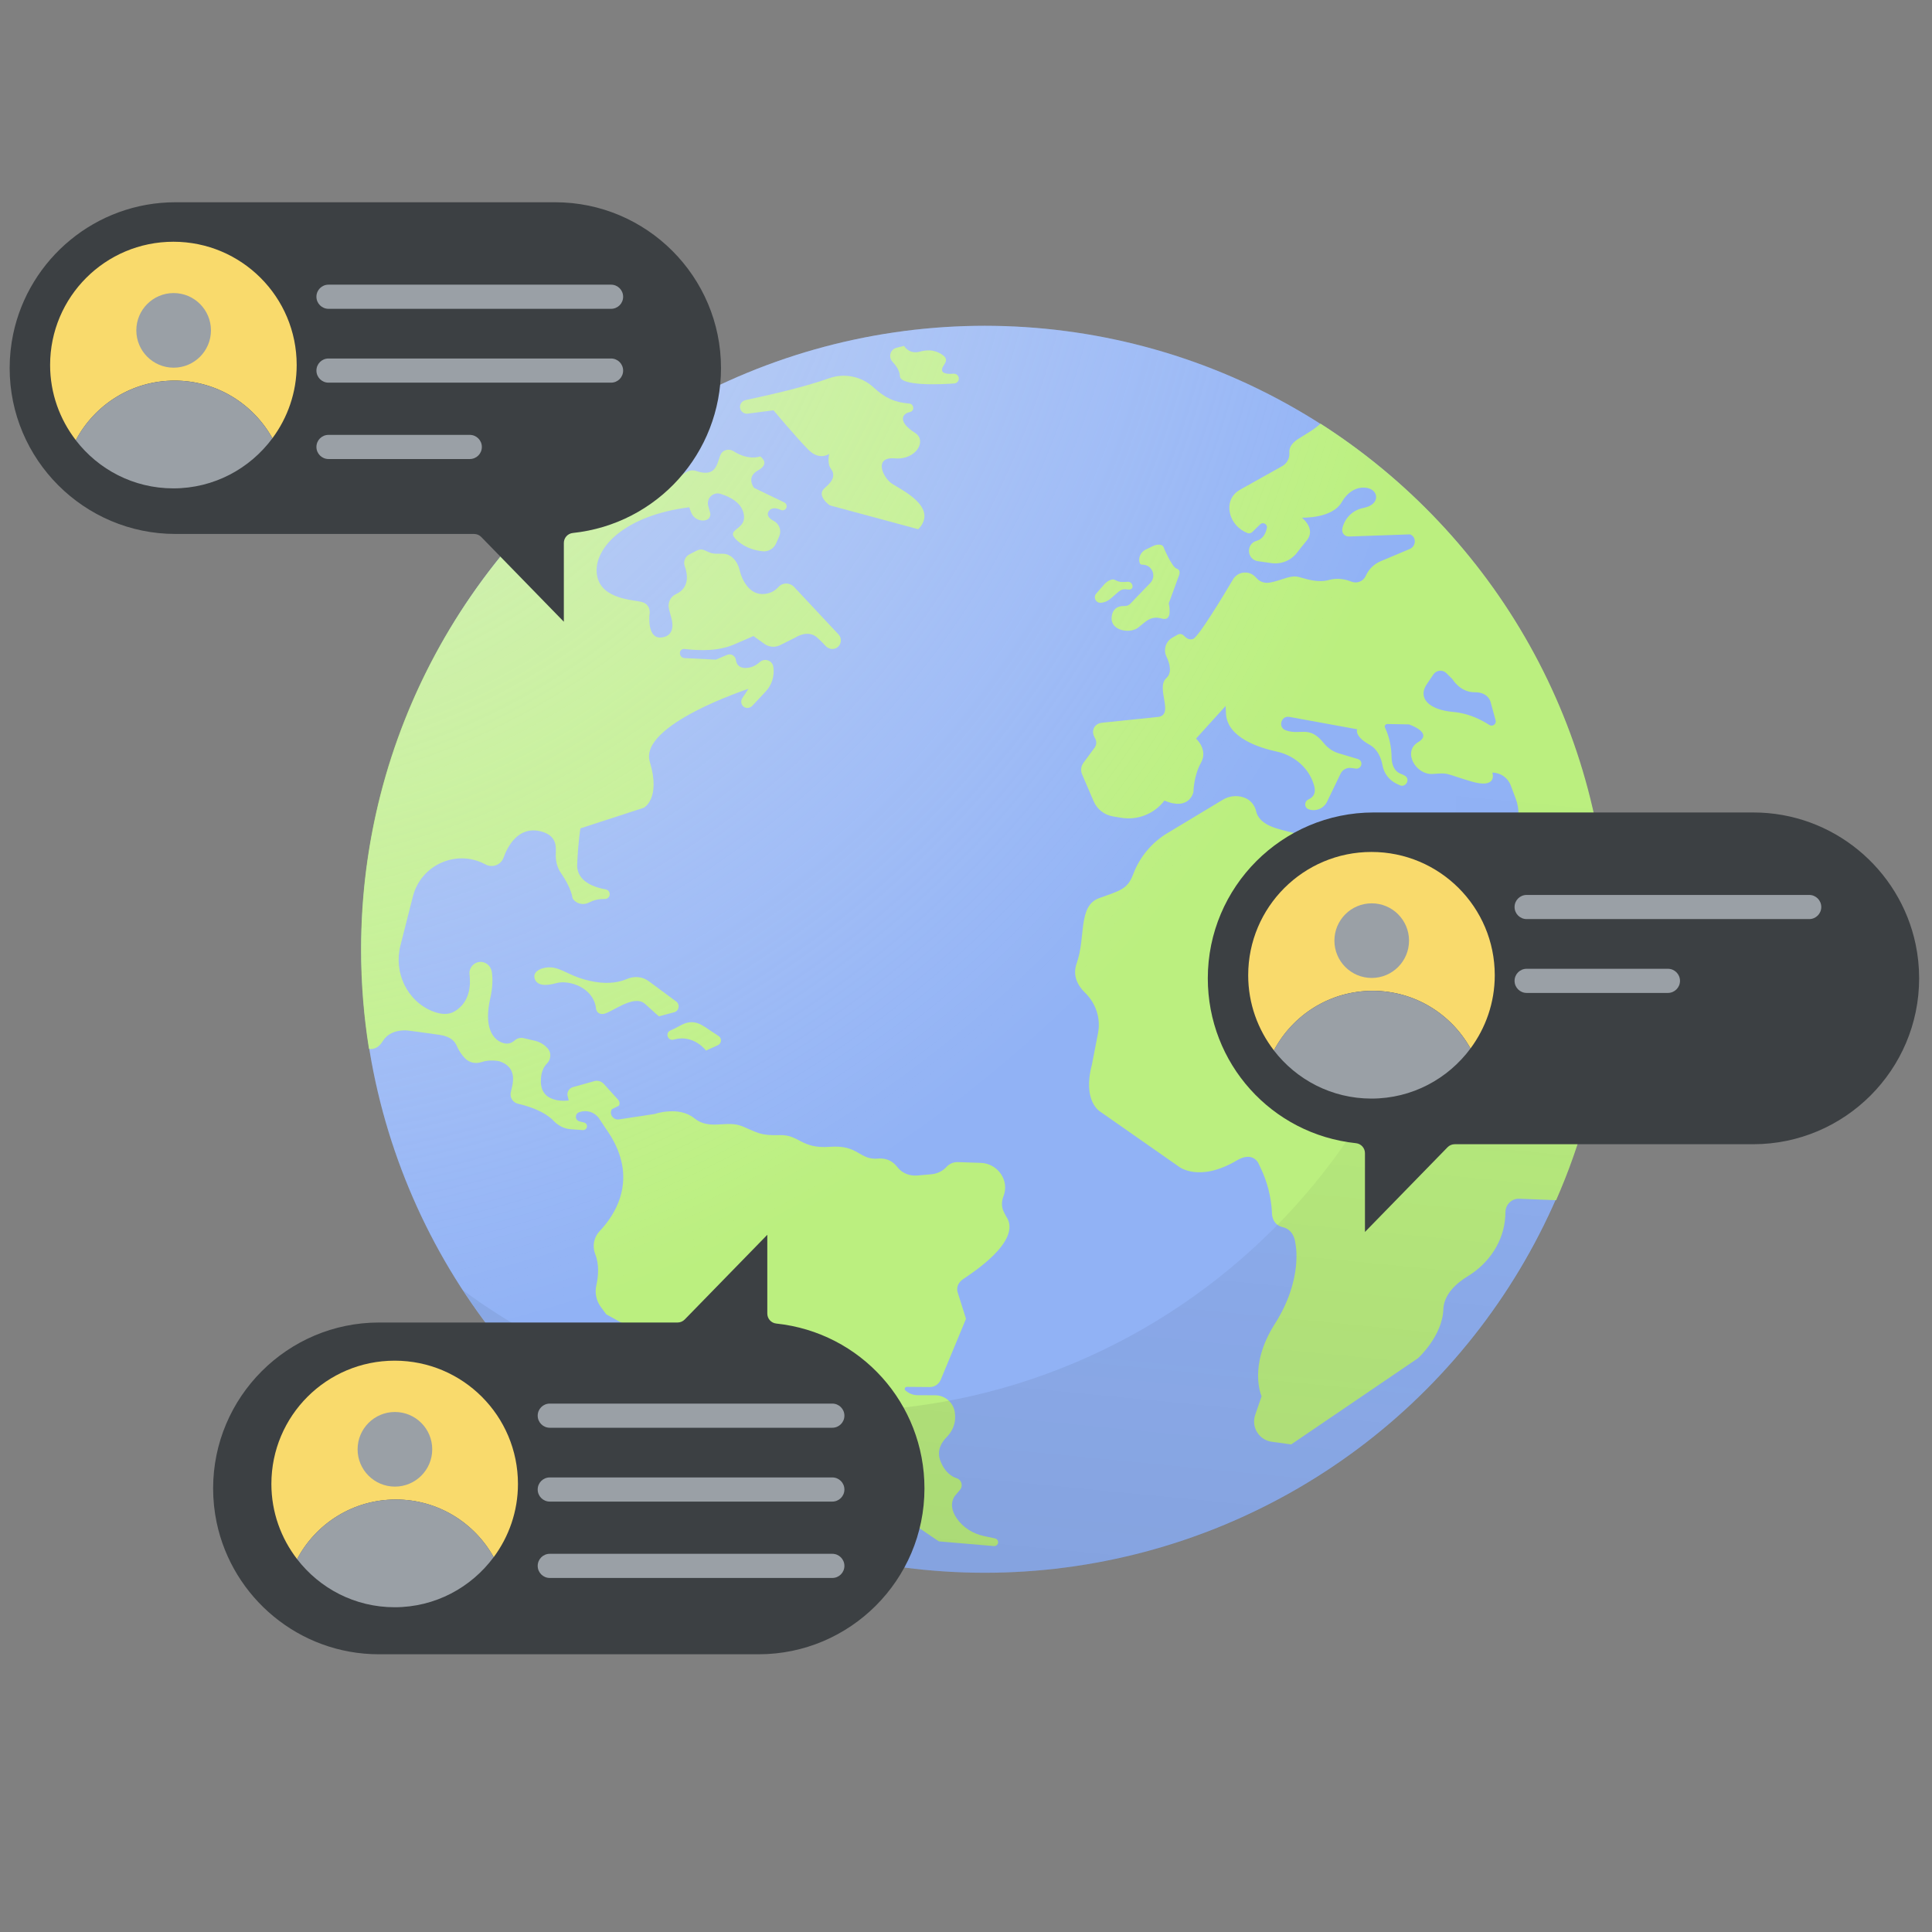 <?xml version="1.0" encoding="utf-8"?>
<!-- Generator: Adobe Illustrator 24.0.1, SVG Export Plug-In . SVG Version: 6.00 Build 0)  -->
<svg version="1.1" xmlns="http://www.w3.org/2000/svg" xmlns:xlink="http://www.w3.org/1999/xlink" x="0px" y="0px" width="320px" height="320px" viewBox="0 0 320 320" enable-background="new 0 0 320 320" xml:space="preserve">
    <rect x="0" y="0" width="320" height="320" fill="#808080" stroke="none"/>
    <g id="planet">
        <g>
            <circle fill="#91B2F5" cx="163.11" cy="157.23" r="103.27"></circle>
            <path fill="#BBEF7F" d="M166.27,200.75c-0.41-0.82-0.41-1.77-0.06-2.62c0,0,0,0,0,0c1.03-2.6-0.95-5.42-3.74-5.52l-3.82-0.13
			c-0.7-0.02-1.38,0.26-1.85,0.77l0,0c-0.65,0.71-1.55,1.15-2.5,1.24l-2.36,0.21c-1.27,0.11-2.54-0.38-3.31-1.39
			c-0.6-0.79-1.6-1.55-3.19-1.41c-3.18,0.27-3.18-2.32-7.99-1.95c-4.81,0.36-5.04-2.04-8.31-1.94c-3.27,0.09-3.54-0.37-6.18-1.46
			c-2.63-1.09-5.4,0.74-7.97-1.34s-6.55-0.7-6.55-0.7l-5.92,0.9c-0.95,0.14-1.68-0.88-1.17-1.7c0.01-0.01,1.14-0.56,1.15-0.57
			c0.2-0.3,0.13-0.71-0.11-0.98l-2.37-2.62c-0.37-0.41-0.93-0.6-1.47-0.5L95,180.03c-0.7,0.13-1.15,0.83-0.98,1.52l0.18,0.72
			c0,0-4.48,0.69-4.61-2.98c-0.06-1.64,0.46-2.59,1-3.13c0.69-0.71,0.77-1.81,0.1-2.54c-0.55-0.61-1.28-1.05-2.11-1.24l-1.84-0.43
			c-0.52-0.12-1.07,0.01-1.47,0.36c-0.4,0.36-1.03,0.71-1.89,0.46c-1.95-0.57-3.21-2.89-2.18-7.41c0.43-1.9,0.42-3.36,0.26-4.4
			c-0.15-0.99-1.05-1.74-2.04-1.63c-1.08,0.12-1.78,1.08-1.65,2.09c0.21,1.72,0.09,4.53-2.43,6.07c-1.07,0.66-2.36,0.53-3.66,0.02
			c-4.27-1.69-6.49-6.44-5.36-10.89l2.07-8.15c1.32-5.18,7.1-7.82,11.86-5.38c0.07,0.04,0.14,0.07,0.21,0.11
			c0.54,0.28,1.17,0.31,1.74,0.09l0,0c0.57-0.22,1.01-0.68,1.21-1.25c0.62-1.73,2.39-5.32,6.2-4.33c2.77,0.72,2.47,2.74,2.44,3.78
			c-0.02,1.11,0.22,2.2,0.86,3.11c0.78,1.13,1.69,2.7,1.94,4.22l0.01,0.01c0.57,0.88,1.77,1.15,2.7,0.66
			c0.64-0.34,1.51-0.61,2.61-0.59c0.38,0.01,0.72-0.26,0.8-0.63v0c0.1-0.45-0.2-0.88-0.65-0.96c-1.58-0.27-4.84-1.18-4.72-4.12
			c0.16-3.87,0.54-5.99,0.54-5.99l10.49-3.41c0,0,2.86-1.46,1-7.61c-1.86-6.15,16.34-12.09,16.34-12.09l-1.03,1.56
			c-0.3,0.46-0.2,1.08,0.26,1.42c0.44,0.32,1.05,0.21,1.42-0.18l2.21-2.36c1.02-1.09,1.48-2.58,1.26-4.06l-0.01-0.04
			c0-0.01,0-0.03-0.01-0.04c-0.17-1.02-1.45-1.43-2.21-0.74c-0.56,0.5-1.44,1.05-2.57,0.98c-0.97-0.06-1.32-0.69-1.41-1.35
			c-0.1-0.68-0.83-1.08-1.46-0.81l-1.86,0.79l-5.19-0.26c-0.81-0.04-1.06-1.22-0.3-1.48c0.08-0.03,0.17-0.04,0.25-0.03
			c2.85,0.31,5.71,0.36,8.34-0.78l3.14-1.36l1.83,1.31c0.75,0.53,1.73,0.61,2.55,0.21l2.57-1.28c0,0,2.04-1.38,3.59,0
			c0.6,0.54,1.06,1.01,1.39,1.38c0.43,0.48,1.12,0.67,1.7,0.4c0.9-0.41,1.12-1.57,0.46-2.28l-7.36-7.87
			c-0.69-0.74-1.89-0.77-2.57-0.02c-0.58,0.65-1.48,1.23-2.8,1.19c-2.02-0.06-3.24-2.16-3.68-4.04c-0.32-1.4-1.42-2.65-2.76-2.63
			l-0.79,0c-2.04,0.06-2.18-1.19-3.56-0.5l-1.17,0.59c-0.71,0.36-1.06,1.19-0.79,1.94c0.5,1.41,0.83,3.63-1.49,4.68
			c-0.92,0.42-1.37,1.49-1.11,2.47l0.38,1.44c0,0,1,3.01-1.68,3.25c-2.35,0.21-1.94-3.71-1.94-3.71s0.44-1.87-1.51-2.23
			c-1.95-0.36-6.91-0.66-7.23-4.81c-0.32-4.15,4.63-9.47,15.33-10.82l0.31,0.84c0.37,1,1.44,1.56,2.47,1.28h0
			c0.52-0.14,0.82-0.67,0.68-1.19l-0.32-1.18c-0.33-1.23,0.82-2.35,2.04-1.97c1.56,0.48,3.29,1.38,3.77,3.03
			c0.92,3.17-3.41,2.59-0.94,4.77c1.37,1.2,3,1.6,4.18,1.71c0.94,0.09,1.82-0.45,2.2-1.31l0.51-1.15c0.42-0.95,0.04-2.06-0.87-2.55
			c-0.72-0.38-1.3-0.93-0.87-1.61c0.47-0.74,1.36-0.53,2.02-0.23c0.41,0.19,0.89-0.07,0.95-0.52v0c0.04-0.3-0.11-0.59-0.38-0.72
			l-5.01-2.41c0,0-1.42-1.75,0.67-2.91c2.09-1.16,0.35-2.3,0.35-2.3s-1.92,0.75-4.43-0.87c-0.6-0.38-1.38-0.3-1.88,0.19
			c-0.9,0.89-0.39,4.42-4.3,3.09c-0.56-0.19-1.18-0.1-1.68,0.22c-1.28,0.82-3.73,2.06-4.83,0.35c-0.94-1.46,0.94-2.33,2.52-2.79
			c0.79-0.23,1.05-1.21,0.47-1.79h0c-0.73-0.74-2-0.82-2.8-0.15c-1.28,1.07-3.35,2.36-6.13,2.72c-4.8,0.62,1.88-4.47,2.35-4.83
			C77.8,90.31,59.8,121.69,59.8,157.28c0,5.6,0.45,11.09,1.31,16.45c0.66,0.09,1.56-0.08,2.28-1.27c1.32-2.18,4.18-1.77,4.18-1.77
			s2.3,0.28,5.27,0.72c1.79,0.26,2.49,1.08,2.77,1.73c0.34,0.79,0.8,1.51,1.39,2.13h0c0.72,0.75,1.8,0.98,2.78,0.64
			c1.38-0.48,2.91-0.14,2.91-0.14c3.2,1.04,2.2,3.89,1.92,5.11c-0.13,0.54,0.02,1.1,0.4,1.49c0.21,0.22,0.49,0.37,0.79,0.44
			c3.39,0.81,5.06,1.96,5.89,2.83c0.75,0.79,1.73,1.31,2.81,1.39l2.03,0.15c0.33,0.02,0.63-0.21,0.68-0.53
			c0.06-0.34-0.15-0.66-0.48-0.73c-0.18-0.04-0.42-0.1-0.73-0.18l-0.03-0.01c-0.75-0.19-0.79-1.25-0.06-1.5l0.13-0.04
			c1.2-0.41,2.52,0.05,3.22,1.1l1.1,1.67c1.35,1.89,2.15,3.68,2.55,5.35c1.28,5.34-1.53,9.43-3.59,11.6
			c-0.97,1.02-1.25,2.51-0.73,3.82c0.7,1.75,0.5,3.76,0.18,5.17c-0.28,1.25-0.01,2.55,0.75,3.58l0.9,1.22c0,0,5.87,3.18,9.92,5.67
			c2.19,1.35,2.28,2.98,2,4.08c-0.2,0.8,0.21,1.63,0.95,2l3.69,1.86c0.63,0.31,1.32,0.46,2.02,0.42c2.23-0.12,7.65-0.19,12,1.66
			c5.79,2.46,9.99,11.48,9.99,11.48l2.42,1.81c5.74,4.44,12.1,8.62,12.1,8.62l9.11,0.78c0.2,0.02,0.39-0.06,0.53-0.2
			c0.34-0.37,0.15-0.96-0.34-1.07l-1.83-0.39c-1.84-0.39-3.51-1.43-4.55-2.99c-0.72-1.07-1.1-2.36-0.31-3.62l0.88-1.04
			c0.24-0.28,0.34-0.66,0.26-1.02c-0.08-0.42-0.39-0.78-0.8-0.91c-0.74-0.23-1.95-0.9-2.71-2.89c-0.65-1.69,0.19-3.06,1.05-3.92
			c0.92-0.93,1.47-2.18,1.4-3.49c-0.01-0.13-0.01-0.27-0.03-0.4c-0.13-1.71-1.55-3.03-3.27-3.04l-2.9-0.01
			c-0.71,0-1.4-0.26-1.95-0.72l-0.08-0.07c-0.24-0.2-0.09-0.59,0.22-0.59l3.8,0.03c0.79,0.01,1.51-0.47,1.82-1.2l4.19-10.1
			l-1.36-4.32c0,0-0.55-1.29,0.93-2.29c1.48-1.01,9.48-6.15,7.24-10.1C166.77,201.72,166.53,201.26,166.27,200.75z"></path>
            <path fill="#BBEF7F" d="M147.71,80.09c-1.5-1.02-3.05-4.47,0.5-4.17c3.55,0.3,5.35-2.95,3.38-4.2c-3.11-1.98-2.03-3.26-0.91-3.46
			c0.39-0.07,0.66-0.43,0.57-0.81l-0.03-0.11c-0.07-0.28-0.32-0.48-0.61-0.5c-2.44-0.18-4.05-0.96-5.84-2.6l-0.1-0.09
			c-1.98-1.81-4.8-2.4-7.34-1.5c-4.74,1.68-10.81,2.95-13.81,3.61c-0.71,0.16-1.15,0.87-0.87,1.55c0.2,0.49,0.7,0.76,1.2,0.7
			l4.27-0.55c0,0,3.93,4.69,5.79,6.55c1.86,1.85,3.44,0.66,3.44,0.66s-0.41,1.54,0.28,2.48c0.69,0.93,0.51,1.9-1.01,3.16
			c-1.52,1.27,0.81,2.89,0.81,2.89l14.67,3.96C155.56,84.01,149.21,81.1,147.71,80.09z"></path>
            <path fill="#BBEF7F" d="M157.94,61.9c-0.73,0.06-1.82,0.05-1.91-0.56c-0.15-0.93,1.91-1.75-0.59-2.94
			c-1.35-0.65-2.57-0.28-3.31-0.11c-0.77,0.17-1.57-0.05-2.1-0.63l-0.3-0.37l-1.18,0.3c-1.08,0.22-1.47,1.53-0.72,2.34
			c0.65,0.69,1.19,1.51,1.22,2.36c0.05,1.68,6.75,1.4,9.02,1.22c0.49-0.04,0.83-0.51,0.72-0.99
			C158.69,62.13,158.33,61.86,157.94,61.9z"></path>
            <path fill="#BBEF7F" d="M188.73,93.1c0.09,0.39,0.26,0.42,0.52,0.43c0.05,0,0.11,0.01,0.16,0.01c1.48,0.13,2.15,1.93,1.12,3.01
			l-3.31,3.44c-0.24,0.25-0.57,0.39-0.92,0.39h-0.27c0,0-1.75-0.12-1.91,1.88c-0.18,2.25,3.06,2.72,4.37,1.71
			c1.35-1.04,2.08-2.05,3.97-1.51c1.89,0.54,1.12-2.52,1.12-2.52l1.62-4.41c0,0,0.56-1.07-0.29-1.34s-2.23-3.66-2.23-3.66
			s-0.38-0.73-1.9,0c-0.34,0.17-0.69,0.34-1.03,0.5C188.99,91.42,188.54,92.27,188.73,93.1z"></path>
            <path fill="#BBEF7F" d="M182.27,99.84c0.51-0.02,1.08-0.19,1.67-0.68c1.65-1.41,1.69-1.68,2.87-1.52c1.18,0.16,0.89-1.3,0-1.28
			c-0.89,0.03-1.21,0.17-2.11-0.29c-0.78-0.4-1.75,0.66-1.75,0.66l-1.38,1.59C181.04,98.92,181.48,99.86,182.27,99.84z"></path>
            <path fill="#BBEF7F" d="M112,165.88l-4.54-3.36c-1.05-0.78-2.42-0.89-3.62-0.37c-1.13,0.49-2.87,0.88-5.27,0.48
			c-4.81-0.79-5.88-3.08-8.79-2.22c0,0-1.66,0.48-1.2,1.74c0.37,1.04,1.64,1.23,3.61,0.68c1.97-0.54,5.95,0.62,6.51,4.02
			c0,0-0.04,1.2,1.22,1.09c1.26-0.11,5.04-3.37,6.93-1.65c1.89,1.72,2.29,2.05,2.29,2.05l2.52-0.68
			C112.48,167.45,112.68,166.38,112,165.88z"></path>
            <path fill="#BBEF7F" d="M112.67,169.87c-0.59,0.33-1.14,0.6-1.64,0.82c-0.89,0.39-0.44,1.73,0.51,1.51
			c0.07-0.02,0.13-0.03,0.2-0.05c3.22-0.82,5.2,1.86,5.2,1.86l1.97-0.89c0.62-0.28,0.69-1.14,0.12-1.52c-0.3-0.2-0.66-0.43-1.07-0.7
			C116.28,169.8,115.01,168.56,112.67,169.87z"></path>
            <path fill="#BBEF7F" d="M181.28,123.86l-1.83,2.49c-0.41,0.55-0.49,1.28-0.22,1.91l1.91,4.45c0.57,1.33,1.78,2.28,3.2,2.51
			l1.37,0.23c2.73,0.45,5.48-0.65,7.15-2.85l0,0c4.17,1.77,4.81-1.41,4.81-1.41s0.02-2.66,1.25-4.85c1.22-2.19-0.82-4-0.82-4
			l4.9-5.41l0.07,1.43c0.34,3.84,5.43,5.48,8.38,6.12c2.74,0.59,5.09,2.48,6.04,5.11c0.07,0.19,0.13,0.38,0.18,0.57
			c0.34,1.23-0.16,1.9-0.96,2.26c-0.73,0.33-0.7,1.37,0.06,1.63h0c1.22,0.42,2.56-0.17,3.08-1.36l2.19-4.54
			c0.32-0.67,1.03-1.05,1.76-0.95l0.81,0.11c0.48,0.04,0.88-0.34,0.88-0.82c0-0.36-0.24-0.67-0.58-0.77l-3.18-0.95
			c-0.98-0.29-1.84-0.9-2.48-1.7c-2.41-3-3.79-1.24-6.23-2.09c-0.03-0.01-0.05-0.02-0.08-0.03c-1.31-0.48-0.75-2.46,0.62-2.21
			l11.23,2.05c0,0-0.54,1.13,2.05,2.56c1.37,0.76,1.93,2.22,2.15,3.43c0.24,1.32,1.1,2.44,2.31,3.02l0.52,0.25
			c1.01,0.48,1.84-0.99,0.88-1.56c-0.18-0.11-0.39-0.21-0.64-0.3c-1.23-0.47-1.55-1.68-1.57-2.77c-0.03-1.69-0.36-3.37-1.09-4.9v0
			c-0.14-0.28,0.07-0.6,0.38-0.6l3.58,0.06c0,0,4.14,1.39,1.52,2.95c-2.62,1.57-0.38,5.45,2.42,5.26s1.7-0.17,6.28,1.21
			c4.58,1.38,3.6-1.43,3.6-1.43c1.35,0,2.56,0.84,3.04,2.1l0.8,2.13c1.59,4.23-1.32,5.81-1.32,5.81s-16.75-2.68-20.59-2.84
			c-3.84-0.16-3.47,4.86-3.47,4.86s-9.88-1.44-14.32-2.86c-2.29-0.73-3.06-1.86-3.26-2.78c-0.24-1.07-0.98-1.94-2.02-2.3l0,0
			c-1.16-0.4-2.43-0.27-3.48,0.36l-9.2,5.54c-2.59,1.56-4.58,3.94-5.65,6.77l-0.03,0.07c-0.92,2.42-2.04,2.64-5.61,3.92
			c-3.57,1.29-2.18,6.41-3.74,10.81c-0.73,2.06,0.2,3.71,1.39,4.87c1.79,1.74,2.62,4.23,2.15,6.68l-1.03,5.29
			c-1.59,6.1,1.43,7.75,1.43,7.75l12.97,9.07c0,0,3.33,2.71,9.64-1.03c2.59-1.53,3.52,0.42,3.52,0.42l0.39,0.81
			c1.1,2.29,1.74,4.78,1.88,7.32v0c0,0-0.14,2.08,1.8,2.52c1.94,0.44,2.08,2.63,2.08,2.63s1.4,5.85-3.41,13.41
			c-4.46,7.01-2.18,11.96-2.18,11.96l-1.06,3.1c-0.69,2.01,0.63,4.15,2.74,4.44l3.22,0.44l21.02-14.29c0,0,4.03-3.67,4.18-8.07
			c0.09-2.56,2.27-4.42,4.07-5.51c3.51-2.14,5.94-5.76,6.19-9.87c0.01-0.24,0.02-0.48,0.03-0.73c0.01-1.26,1.03-2.27,2.28-2.22
			l6.11,0.24c4.11-9.35,6.88-19.43,8.06-30c-5.35,0.21-7.84-3.09-7.84-3.09c-3.51-4.42-5.95-11.1-7.18-14.81
			c-0.25-0.76,0.03-1.62,0.73-2.01c1.01-0.56,2.18,0,2.44,1.03c0.76,2.97,2.68,9.25,5.76,11.15c2.08,1.28,4.61,1.61,6.6,1.62
			c0.09-1.8,0.14-3.61,0.14-5.43c0-36.59-19.03-68.73-47.73-87.08c-1.02,0.96-2.51,1.77-3.73,2.55c-1.2,0.78-1.48,1.59-1.43,2.24
			c0.07,0.91-0.37,1.78-1.16,2.23l-6.88,3.85c-1.53,0.82-2.16,2.26-1.8,3.95c0.32,1.5,1.44,2.71,2.87,3.29l0,0
			c0.28,0.12,0.61,0.05,0.83-0.16l1.3-1.27c0.47-0.46,1.25-0.03,1.11,0.62c-0.18,0.87-0.63,1.8-1.69,2.11l-0.02,0
			c-1.79,0.52-1.61,3.11,0.23,3.37l2.24,0.32c1.62,0.23,3.24-0.43,4.24-1.73c0.47-0.62,1.02-1.31,1.58-1.98
			c1.65-1.96-0.78-3.82-0.78-3.82s5.01,0.2,6.6-2.57c0.9-1.57,2.44-2.72,4.3-2.33c1.86,0.4,2.09,2.73-0.66,3.28
			c-1.63,0.32-2.99,1.42-3.5,3.26c-0.23,0.85,0.26,1.51,1.14,1.48l9.97-0.35c0.07,0,0.15,0.02,0.23,0.07
			c0.94,0.52,0.78,1.94-0.21,2.35l-4.83,2.03c-1.06,0.45-1.92,1.27-2.41,2.32l-0.06,0.13c-0.42,0.9-1.47,1.29-2.39,0.92
			c-0.96-0.38-2.27-0.66-3.69-0.27c-1.77,0.49-3.51-0.08-4.94-0.48c-1.43-0.4-2.73,0.49-4.72,0.89c-1.46,0.29-2.15-0.5-2.48-0.86
			c-0.49-0.55-1.2-0.84-1.93-0.77l-0.05,0c-0.73,0.07-1.39,0.48-1.76,1.11c-1.56,2.64-5.75,9.58-6.64,9.89
			c-0.63,0.21-1.16-0.17-1.5-0.54c-0.27-0.29-0.7-0.38-1.04-0.18l-0.7,0.4c-1.22,0.57-1.74,2.02-1.16,3.23
			c0.58,1.22,0.94,2.69-0.02,3.56c-1.86,1.68,1.56,6.32-1.59,6.46l-9.06,0.94c-0.52,0.05-1.01,0.31-1.28,0.76
			c-0.37,0.63-0.18,1.27,0.09,1.75C181.69,122.74,181.63,123.39,181.28,123.86z"></path>
            <path fill="#91B2F5" d="M246.67,120.07c-1.35-0.87-3.45-1.93-5.89-2.14c-4.27-0.36-6-2.41-4.43-4.65
			c0.44-0.63,0.78-1.14,1.05-1.55c0.48-0.75,1.53-0.86,2.16-0.24l1,0.99c0,0,1.28,2.21,3.7,2.18c2.42-0.03,2.68,1.8,2.68,1.8
			l0.78,2.84C247.9,119.91,247.21,120.42,246.67,120.07z"></path>
            <radialGradient id="SVGID_1_" cx="32.069" cy="17.104" r="209.851" gradientUnits="userSpaceOnUse">
                <stop offset="0.405" style="stop-color:#EDF1F4;stop-opacity:0.4"></stop>
                <stop offset="1" style="stop-color:#FFFFFF;stop-opacity:0"></stop>
            </radialGradient>
            <circle fill="url(#SVGID_1_)" cx="163.11" cy="157.23" r="103.27"></circle>
            <linearGradient id="SVGID_2_" gradientUnits="userSpaceOnUse" x1="164.991" y1="255.684" x2="177.895" y2="123.039">
                <stop offset="0" style="stop-color:#202124;stop-opacity:0.1"></stop>
                <stop offset="1" style="stop-color:#202124;stop-opacity:0"></stop>
            </linearGradient>
            <path fill="url(#SVGID_2_)" d="M224.36,74.04c10.63,16.23,16.81,35.64,16.81,56.49c0,57.04-46.24,103.27-103.27,103.27
			c-22.91,0-44.07-7.46-61.2-20.08c18.44,28.17,50.28,46.78,86.46,46.78c57.04,0,103.27-46.24,103.27-103.27
			C266.44,123.1,249.88,92.84,224.36,74.04z"></path>
        </g>
    </g>
    <g id="messages">
        <path fill="#3C4043" d="M317.87,162.04c0-1.93-0.2-3.81-0.58-5.63c-2.61-12.46-13.67-21.84-26.89-21.84h-62.88
		c-15.15,0-27.47,12.32-27.47,27.47c0,14.09,10.55,25.83,24.55,27.31c0.84,0.09,1.48,0.8,1.48,1.65v13.05l13.68-14.03
		c0.31-0.32,0.74-0.5,1.18-0.5h37.24h12.21C305.55,189.51,317.87,177.19,317.87,162.04z"></path>
        <path fill="#9AA0A6" d="M299.66,152.23h-46.8c-1.1,0-2-0.89-2-2s0.89-2,2-2h46.8c1.1,0,2,0.89,2,2S300.76,152.23,299.66,152.23z"></path>
        <path fill="#9AA0A6" d="M276.26,164.46h-23.4c-1.1,0-2-0.89-2-2s0.89-2,2-2h23.4c1.1,0,2,0.89,2,2S277.36,164.46,276.26,164.46z"></path>
        <path fill="#F9DA6C" d="M227.36,164.11c6.97,0,13.04,3.86,16.2,9.55c2.51-3.39,4.02-7.58,4.02-12.13
		c0-11.28-9.14-20.42-20.42-20.42c-11.28,0-20.42,9.14-20.42,20.42c0,4.69,1.6,9,4.26,12.45
		C214.1,168.12,220.26,164.11,227.36,164.11z"></path>
        <circle fill="#F9DA6C" cx="227.2" cy="155.8" r="6.18"></circle>
        <path fill="#9AA0A6" d="M227.15,181.96c6.73,0,12.68-3.27,16.41-8.3c-3.16-5.69-9.23-9.55-16.2-9.55c-7.1,0-13.27,4-16.37,9.87
		C214.72,178.83,220.57,181.96,227.15,181.96z"></path>
        <circle fill="#9AA0A6" cx="227.2" cy="155.8" r="6.18"></circle>
        <path fill="#3C4043" d="M1.6,60.97c0-1.93,0.2-3.81,0.58-5.63c2.61-12.46,13.67-21.84,26.89-21.84h62.88
		c15.15,0,27.47,12.32,27.47,27.47c0,14.09-10.55,25.83-24.55,27.31c-0.84,0.09-1.48,0.8-1.48,1.65v13.05L79.71,88.94
		c-0.31-0.32-0.74-0.5-1.18-0.5H41.29H29.07C13.92,88.44,1.6,76.11,1.6,60.97z"></path>
        <path fill="#F9DA6C" d="M28.92,63.04c6.97,0,13.04,3.86,16.2,9.55c2.51-3.39,4.02-7.58,4.02-12.13c0-11.28-9.14-20.42-20.42-20.42
		c-11.28,0-20.42,9.14-20.42,20.42c0,4.69,1.6,9,4.26,12.45C15.65,67.05,21.81,63.04,28.92,63.04z"></path>
        <circle fill="#F9DA6C" cx="28.76" cy="54.72" r="6.18"></circle>
        <path fill="#9AA0A6" d="M28.71,80.89c6.73,0,12.68-3.27,16.41-8.3c-3.16-5.69-9.23-9.55-16.2-9.55c-7.1,0-13.27,4-16.37,9.87
		C16.28,77.76,22.12,80.89,28.71,80.89z"></path>
        <circle fill="#9AA0A6" cx="28.76" cy="54.72" r="6.18"></circle>
        <path fill="#9AA0A6" d="M101.21,51.15h-46.8c-1.1,0-2-0.89-2-2s0.89-2,2-2h46.8c1.1,0,2,0.89,2,2S102.32,51.15,101.21,51.15z"></path>
        <path fill="#9AA0A6" d="M101.21,63.38h-46.8c-1.1,0-2-0.89-2-2s0.89-2,2-2h46.8c1.1,0,2,0.89,2,2S102.32,63.38,101.21,63.38z"></path>
        <path fill="#9AA0A6" d="M77.81,76.03h-23.4c-1.1,0-2-0.89-2-2s0.89-2,2-2h23.4c1.1,0,2,0.89,2,2S78.92,76.03,77.81,76.03z"></path>
        <path fill="#3C4043" d="M35.3,246.53c0,1.93,0.2,3.81,0.58,5.63C38.49,264.62,49.55,274,62.77,274h62.88
		c15.15,0,27.47-12.32,27.47-27.47c0-14.09-10.55-25.83-24.55-27.31c-0.84-0.09-1.48-0.8-1.48-1.65v-13.05l-13.68,14.03
		c-0.31,0.32-0.74,0.5-1.18,0.5H74.98H62.77C47.62,219.06,35.3,231.38,35.3,246.53z"></path>
        <path fill="#9AA0A6" d="M137.86,236.48h-46.8c-1.1,0-2-0.89-2-2s0.89-2,2-2h46.8c1.1,0,2,0.89,2,2S138.96,236.48,137.86,236.48z"></path>
        <path fill="#9AA0A6" d="M137.86,248.71h-46.8c-1.1,0-2-0.89-2-2s0.89-2,2-2h46.8c1.1,0,2,0.89,2,2S138.96,248.71,137.86,248.71z"></path>
        <path fill="#9AA0A6" d="M137.86,261.36h-46.8c-1.1,0-2-0.89-2-2s0.89-2,2-2h46.8c1.1,0,2,0.89,2,2S138.96,261.36,137.86,261.36z"></path>
        <path fill="#F9DA6C" d="M65.57,248.37c6.97,0,13.04,3.86,16.2,9.55c2.51-3.39,4.02-7.58,4.02-12.13c0-11.28-9.14-20.42-20.42-20.42
		c-11.28,0-20.42,9.14-20.42,20.42c0,4.69,1.6,9,4.26,12.45C52.3,252.37,58.46,248.37,65.57,248.37z"></path>
        <circle fill="#F9DA6C" cx="65.41" cy="240.05" r="6.18"></circle>
        <path fill="#9AA0A6" d="M65.36,266.21c6.73,0,12.68-3.27,16.41-8.3c-3.16-5.69-9.23-9.55-16.2-9.55c-7.1,0-13.27,4-16.37,9.87
		C52.93,263.08,58.77,266.21,65.36,266.21z"></path>
        <circle fill="#9AA0A6" cx="65.41" cy="240.05" r="6.18"></circle>
    </g>
</svg>